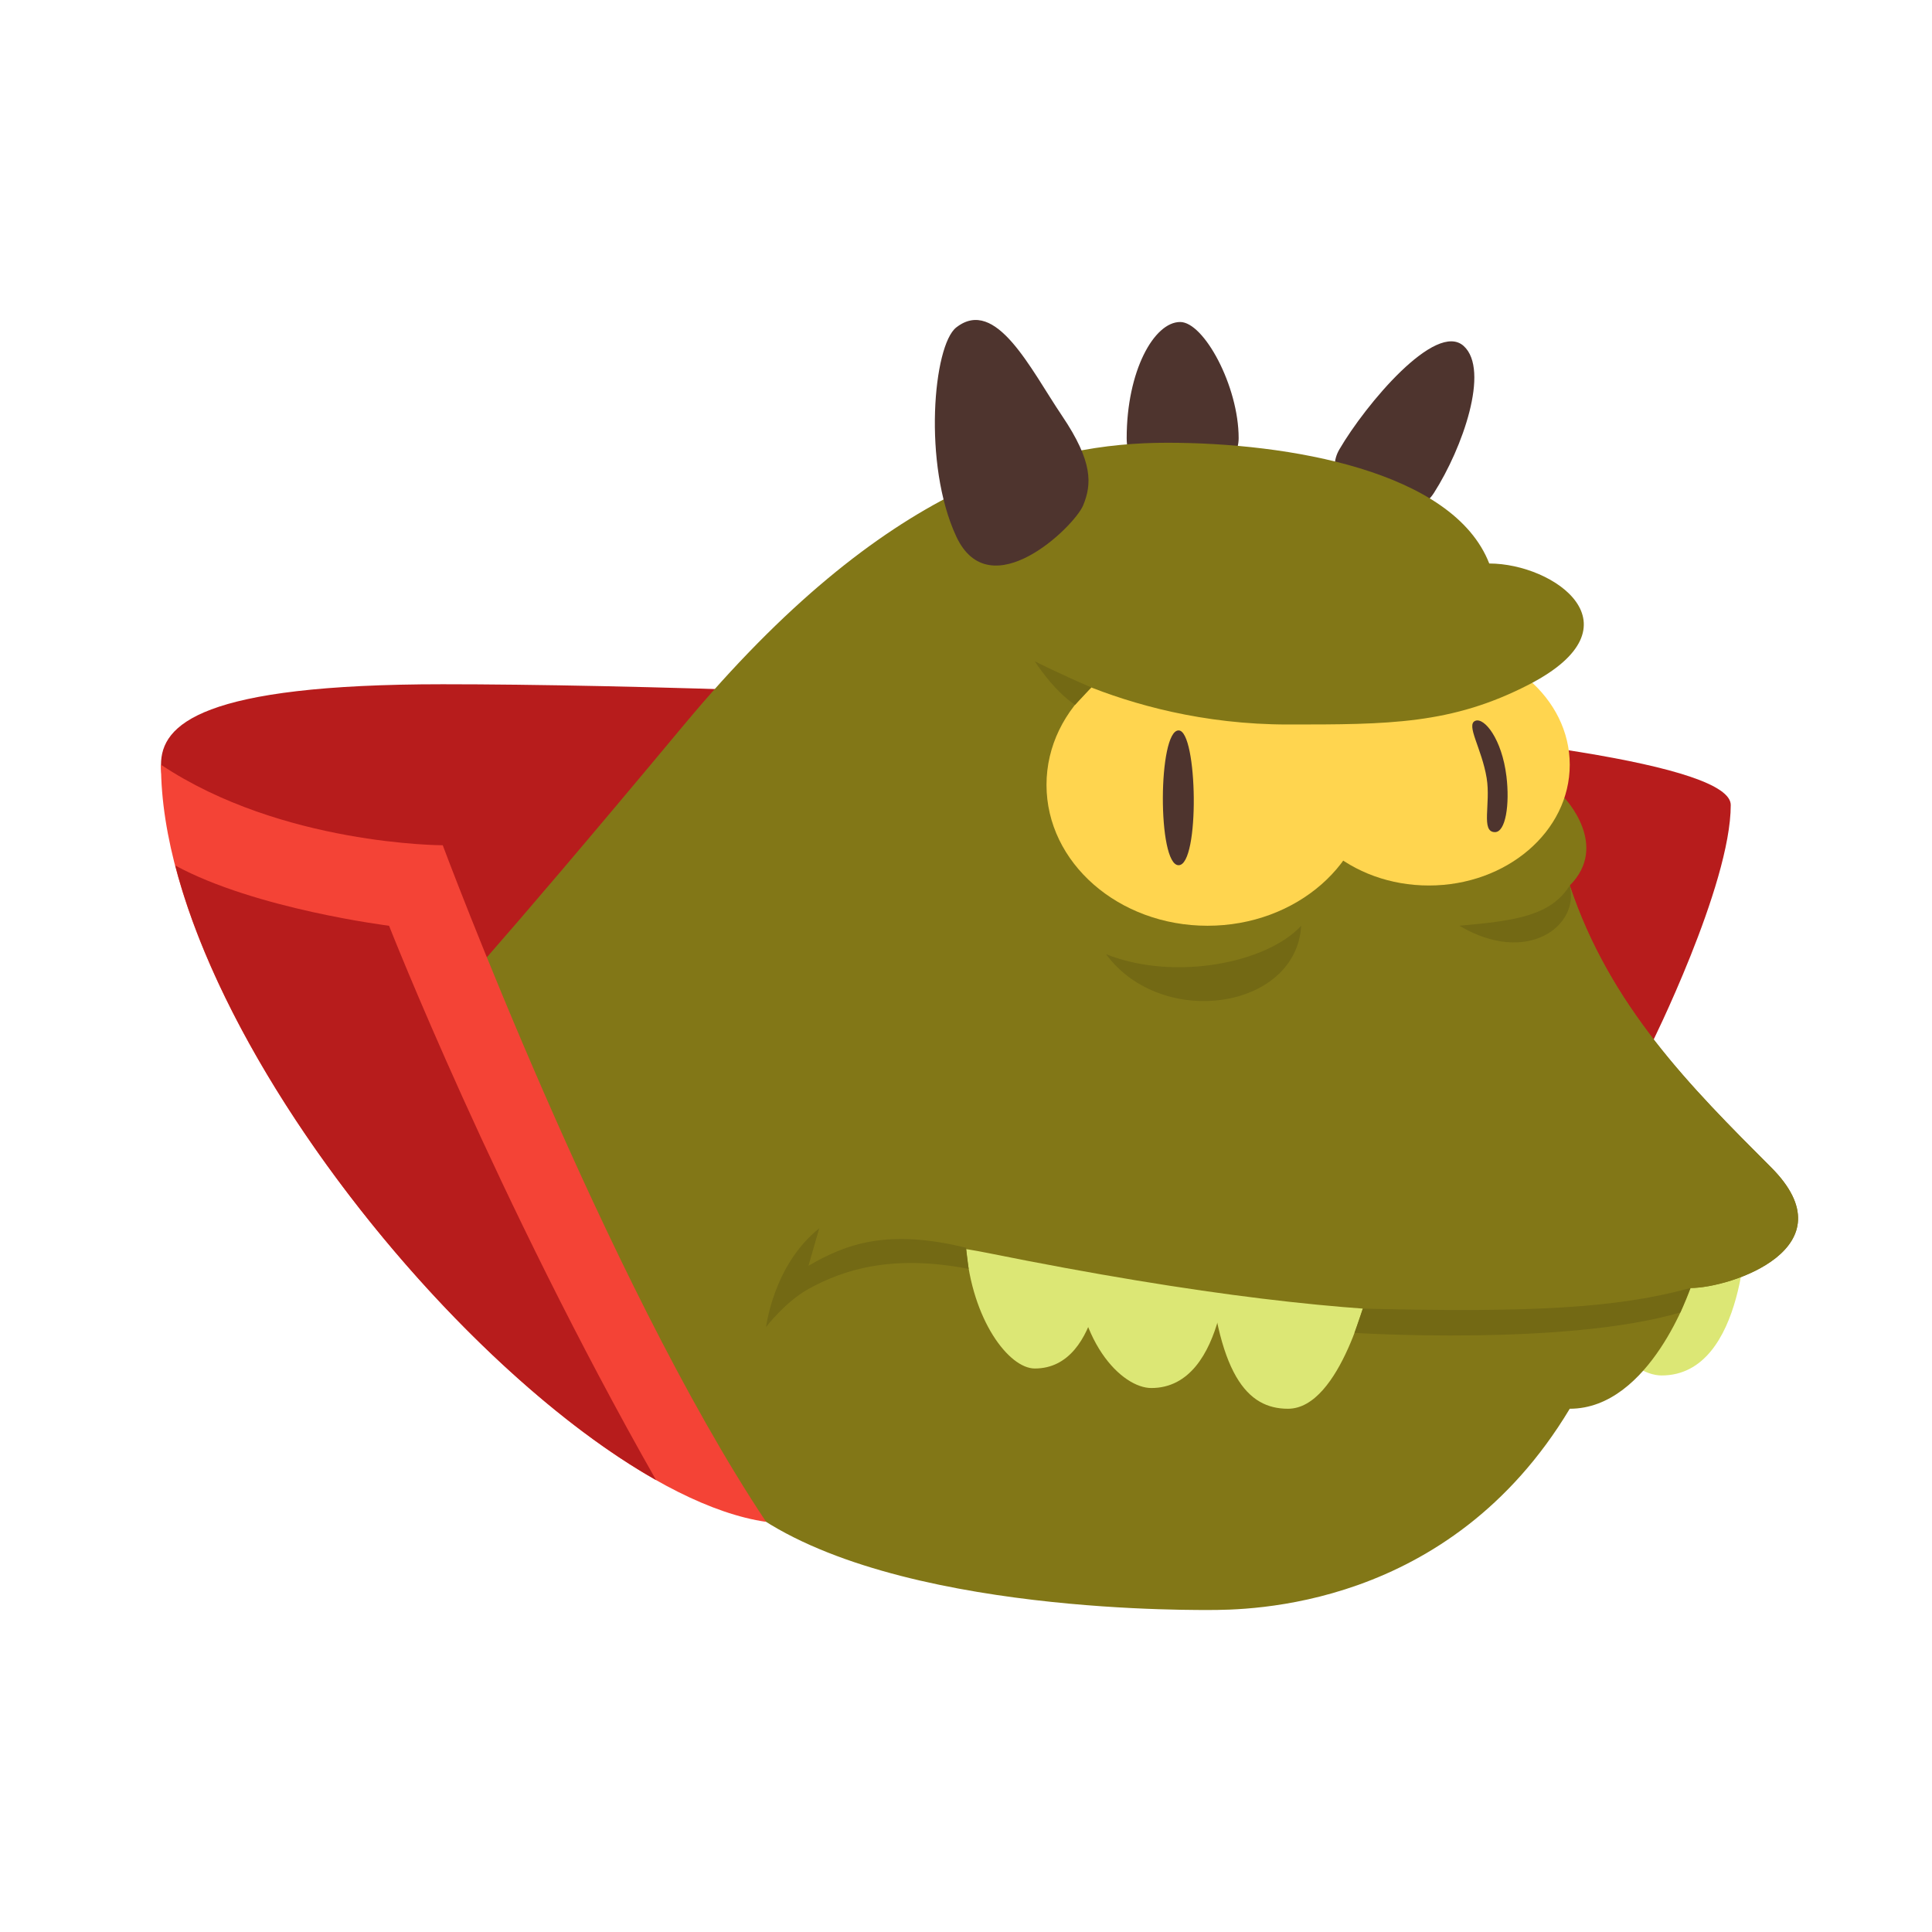 <svg xmlns="http://www.w3.org/2000/svg"  viewBox="0 0 48 48" width="1600px" height="1600px" baseProfile="basic"><path fill="#b71c1c" d="M41,26c0,0,2-4,2-6s-23-3-32-3c-6,0-7,1-7,2c0,2,3,6,3,6L41,26z"/><path fill="#4e342e" d="M36.368,8.599c-0.692-0.638-2.442,1.453-3.091,2.565c-0.649,1.113,1.638,2.195,2.349,1.082	S37.018,9.197,36.368,8.599z"/><path fill="#dce775" d="M43.394,30.335c0,0,0,3.838-2.112,3.838c-0.792,0-2.112-1.253-2.112-3.838H43.394z"/><path fill="#4e342e" d="M29.321,8c-0.649,0-1.329,1.217-1.329,2.886s2.782,1.298,2.782,0S29.909,8,29.321,8z"/><path fill="#827717" d="M37,14c-0.897-2.305-5-3-8-3s-7,1-12,7s-6,7-6,7s4,9,7,12s11,3,12,3s6,0,9-5c2,0,3-3,3-3c1,0,4-1,2-3	s-4-4-5-7c1-1-0.134-2.179-0.134-2.179L37,14z"/><ellipse cx="30" cy="19.5" fill="#ffd54f" rx="4" ry="3.5"/><ellipse cx="35.5" cy="19" fill="#ffd54f" rx="3.5" ry="3"/><path fill="#827717" d="M25,16c0,0,2.766,2,7,2c2.5,0,4.071,0,6-1c2.807-1.456,0.615-3-1-3L25,16z"/><path fill="#f44336" d="M4,19c3,2,7,2,7,2s4.034,10.81,8.034,16.81C13.674,37.035,4,26,4,19z"/><path fill="#dce775" d="M34,32c0,0-0.684,3-2,3c-1,0-1.775-0.807-2-4L34,32z"/><path fill="#dce775" d="M30.519,31c0,0,0,3.485-1.915,3.485c-0.718,0-1.915-1.138-1.915-3.485H30.519z"/><path fill="#dce775" d="M27.417,31c0,0,0,3-1.708,3c-0.641,0-1.564-1.204-1.708-3H27.417z"/><path fill="#827717" d="M44,29c-2-2-4-4-5-7l-18.508,5.015v4.113c0,0,1.487-0.514,4.038,0C35.229,33.284,39.029,32.642,42,32	C43,32,46,31,44,29z"/><path fill="#4e342e" d="M23.758,8.135c-0.571,0.446-0.835,3.4,0,5.193c0.835,1.793,2.936-0.247,3.153-0.773	c0.216-0.525,0.247-1.082-0.525-2.225C25.612,9.186,24.747,7.362,23.758,8.135z"/><path fill="#4e342e" d="M29.282,18.147c0.473,0,0.532,3.349,0,3.349C28.751,21.495,28.77,18.147,29.282,18.147z"/><path fill="#4e342e" d="M36.657,17.907c0.222-0.083,0.657,0.452,0.77,1.38c0.085,0.699-0.019,1.387-0.285,1.387	c-0.359,0-0.101-0.696-0.206-1.341C36.815,18.593,36.408,18,36.657,17.907z"/><path fill="#736914" d="M39,22c-0.474,0.751-1.333,0.875-2.742,1C37.941,24,39.253,23,39,22z"/><path fill="#736914" d="M32.328,23c-0.851,0.925-3.142,1.385-4.848,0.707C28.859,25.577,32.202,25.086,32.328,23z"/><path fill="#736914" d="M20.086,31.448l0.268-0.931c-1.14,0.909-1.32,2.451-1.32,2.451s0.475-0.625,1.054-0.945	c0.871-0.482,2.081-0.865,3.978-0.498L24,31C22.03,30.516,20.997,30.918,20.086,31.448z"/><path fill="#736914" d="M42,32c-1.826,0.5-3.935,0.615-8.141,0.512l-0.207,0.603c0,0,5.238,0.333,8.097-0.508L42,32z"/><path fill="#736914" d="M27.114,17.08c-0.809-0.348-1.405-0.65-1.405-0.65s0.456,0.721,1.001,1.082L27.114,17.08z"/><path fill="#b71c1c" d="M9.666,23c0,0-3.318-0.413-5.312-1.497c1.469,5.667,7.285,12.633,11.946,15.269	C12.339,29.806,9.666,23,9.666,23z"/></svg>